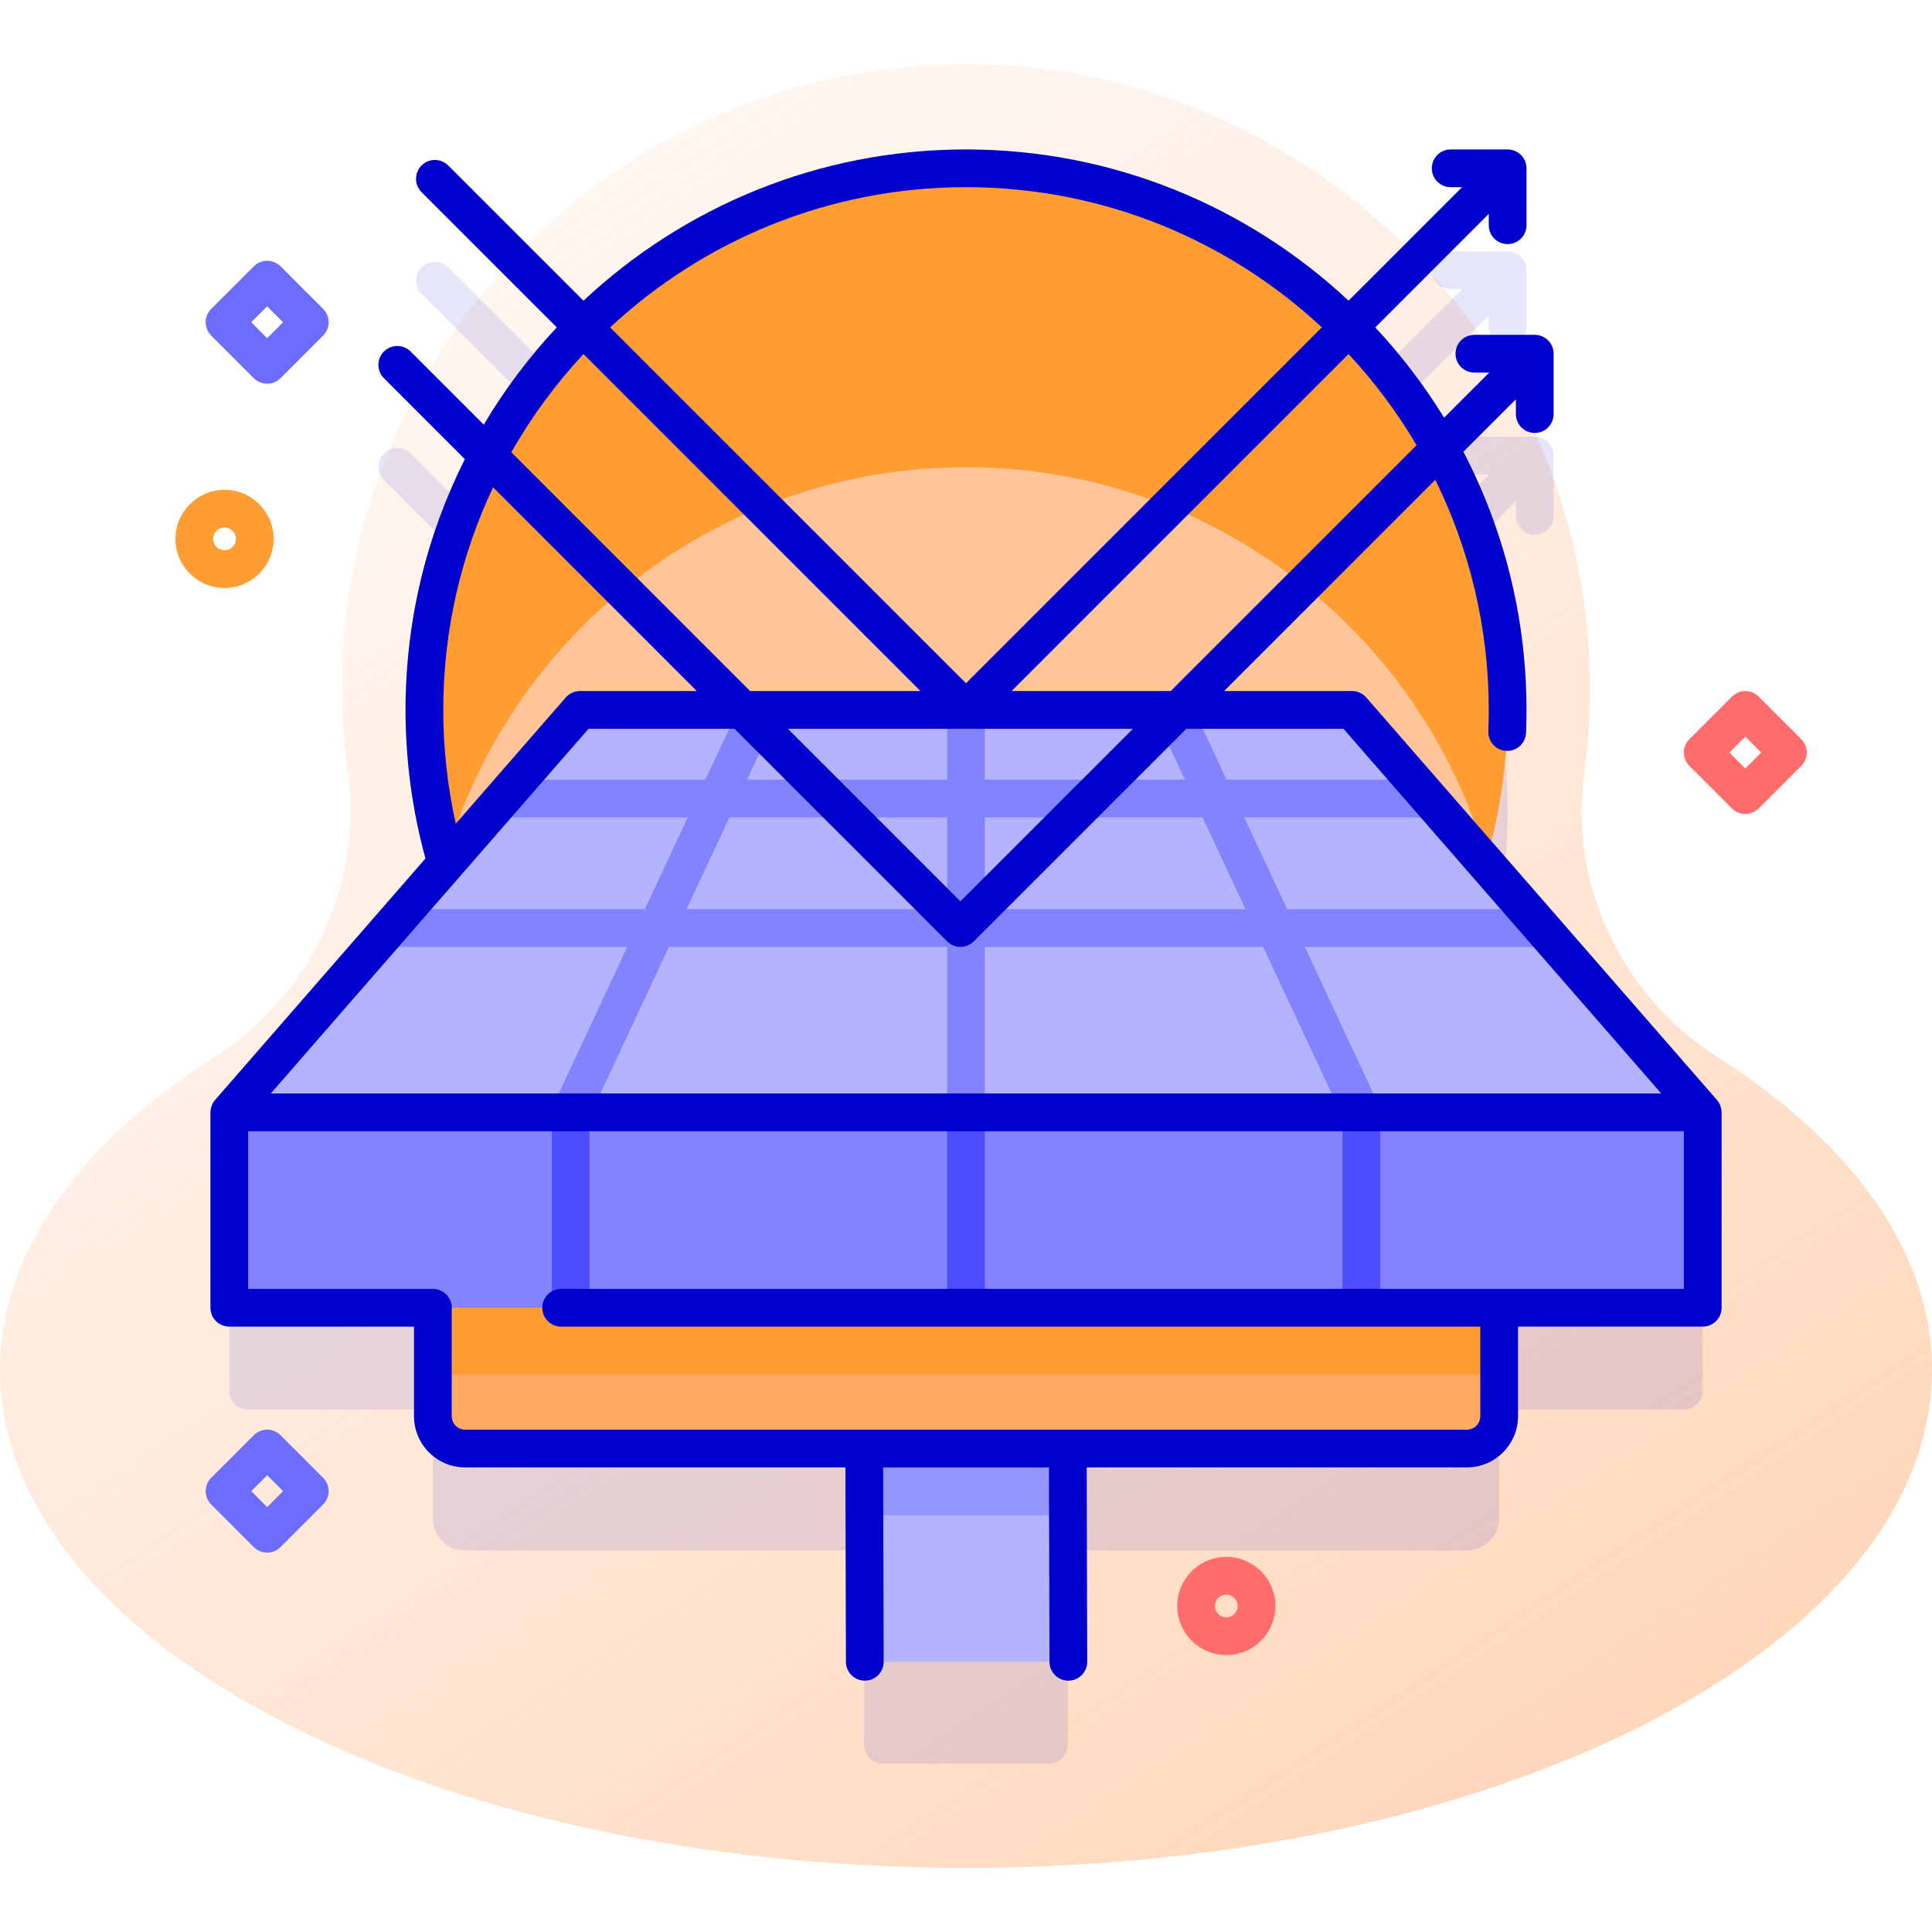 <svg id="Capa_1" enable-background="new 0 0 512 512" height="512" viewBox="0 0 512 512" width="512" xmlns="http://www.w3.org/2000/svg" xmlns:xlink="http://www.w3.org/1999/xlink"><linearGradient id="SVGID_1_" gradientUnits="userSpaceOnUse" x1="484.555" x2="-53.445" y1="672.3" y2="-139.701"><stop offset=".002" stop-color="#ffc599"/><stop offset=".992" stop-color="#ffe8dc" stop-opacity="0"/></linearGradient><g><path d="m419.843 204.806c1.055-7.758 1.571-15.687 1.509-23.748-.692-90.025-74.256-163.486-164.281-164.057-91.815-.581-166.428 73.673-166.428 165.354 0 7.615.516 15.109 1.513 22.45 4.043 29.747-9.887 59.143-35.212 75.263-35.611 22.668-56.944 51.54-56.944 82.98 0 72.876 114.615 131.954 256 131.954s256-59.078 256-131.954c0-31.44-21.334-60.312-56.946-82.98-25.325-16.12-39.254-45.516-35.211-75.262z" fill="url(#SVGID_1_)"/><g><path d="m451.235 321.784h-99.18c29.149-26.271 47.477-64.317 47.477-106.647 0-23.292-5.554-45.286-15.401-64.737l17.592-17.592v3.714c0 2.612 1.91 4.943 4.509 5.191 2.982.284 5.491-2.053 5.491-4.977v-15.999c0-2.761-2.239-5-5-5h-15.785c-2.612 0-4.943 1.91-5.191 4.509-.284 2.982 2.053 5.491 4.977 5.491h3.929l-15.556 15.555c-5.201-8.651-11.29-16.706-18.138-24.045l33.573-33.573v2.803c0 2.612 1.91 4.943 4.509 5.191 2.982.284 5.491-2.053 5.491-4.977v-15.085c0-2.761-2.239-5-5-5h-14.873c-2.612 0-4.943 1.91-5.191 4.509-.284 2.982 2.053 5.491 4.977 5.491h3.018l-33.573 33.573c-25.643-23.926-60.053-38.573-97.89-38.573s-72.247 14.648-97.889 38.573l-39.323-39.323c-1.951-1.953-5.119-1.953-7.07 0-1.953 1.952-1.953 5.118 0 7.07l39.323 39.323c-7.335 7.861-13.8 16.544-19.235 25.901l-22.993-22.993c-1.951-1.953-5.119-1.953-7.07 0-1.953 1.952-1.953 5.118 0 7.07l25.147 25.147c-9.235 18.961-14.421 40.256-14.421 62.764 0 42.33 18.328 80.376 47.477 106.647h-99.18v46.785c0 2.761 2.239 5 5 5h48.947v28.747c0 4.729 3.834 8.563 8.563 8.563h105.752v51.515c0 2.761 2.239 5 5 5h43.947c2.761 0 5-2.239 5-5v-51.515h105.752c4.729 0 8.563-3.834 8.563-8.563v-28.747h48.947c2.761 0 5-2.239 5-5v-46.786z" fill="#00c" opacity=".1"/><circle cx="256" cy="188.137" fill="#ff9d33" r="143.532"/><path d="m393.992 227.742c-17.186 60.009-72.46 103.929-137.992 103.929s-120.806-43.919-137.992-103.928c17.186-60.009 72.46-103.92 137.992-103.92s120.806 43.91 137.992 103.919z" fill="#ffc599"/><path d="m229.027 379.598h53.947v60.797h-53.947z" fill="#b3b3ff"/><path d="m229.027 379.598h53.947v21.981h-53.947z" fill="#9494ff"/><path d="m397.289 338.495v36.821c0 4.727-3.836 8.563-8.563 8.563h-265.452c-4.727 0-8.563-3.836-8.563-8.563v-36.821z" fill="#ffab66"/><path d="m114.711 338.495h282.577v25.774h-282.577z" fill="#ff9d33"/><g><path d="m60.76 294.78h390.48v51.79h-390.48z" fill="#8383ff"/><g><path d="m355.76 294.78h10v51.79h-10z" fill="#4d4dff"/></g><g><path d="m146.24 294.78h10v51.79h-10z" fill="#4d4dff"/></g><g><path d="m251 294.78h10v51.79h-10z" fill="#4d4dff"/></g><path d="m451.24 294.78h-390.48l92.92-106.64h204.64z" fill="#b3b3ff"/><g><path d="m206.62 188.14-49.85 106.64h-11.04l49.85-106.64z" fill="#8383ff"/></g><g><path d="m366.28 294.78h-11.04l-49.86-106.64h11.04z" fill="#8383ff"/></g><g><path d="m251 188.14h10v106.64h-10z" fill="#8383ff"/></g><g><path d="m383.14 216.62h-254.28l8.72-10h236.84z" fill="#8383ff"/></g><g><path d="m413.04 250.94h-314.08l8.71-10h296.66z" fill="#8383ff"/></g></g><path d="m456.235 294.777c0-.298-.036-.593-.089-.886-.016-.089-.036-.174-.057-.261-.051-.215-.117-.426-.196-.633-.028-.072-.05-.146-.081-.217-.113-.258-.248-.508-.405-.747-.039-.059-.085-.111-.126-.168-.089-.123-.173-.249-.274-.365l-92.92-106.646c-.95-1.09-2.325-1.716-3.77-1.716h-33.922l55.974-55.975c9.063 18.41 14.164 39.106 14.164 60.975 0 1.887-.038 3.79-.113 5.656-.111 2.76 2.036 5.086 4.795 5.197 2.776.129 5.086-2.036 5.197-4.795.08-2 .121-4.038.121-6.059 0-24.657-6.047-47.927-16.724-68.414l13.915-13.915v3.929c0 2.762 2.239 5 5 5s5-2.238 5-5v-15.999c0-2.762-2.239-5-5-5h-15.999c-2.761 0-5 2.238-5 5s2.239 5 5 5h3.928l-11.955 11.955c-5.272-8.593-11.395-16.607-18.248-23.933l30.084-30.084v3.017c0 2.762 2.239 5 5 5s5-2.238 5-5v-15.088c0-2.762-2.239-5-5-5h-15.087c-2.761 0-5 2.238-5 5s2.239 5 5 5h3.017l-30.084 30.084c-26.566-24.846-62.224-40.084-101.38-40.084s-74.814 15.237-101.377 40.084l-35.834-35.834c-1.953-1.953-5.118-1.953-7.071 0-1.953 1.952-1.953 5.118 0 7.07l35.835 35.835c-7.34 7.847-13.839 16.487-19.356 25.779l-19.383-19.383c-1.953-1.953-5.118-1.953-7.071 0-1.953 1.952-1.953 5.118 0 7.07l21.452 21.452c-10.053 20.009-15.725 42.583-15.725 66.459 0 13.291 1.757 26.471 5.222 39.174.018.065.048.123.068.187l-55.765 64.002c-.101.116-.185.241-.274.365-.041.057-.087.109-.126.168-.158.239-.292.489-.405.747-.031.071-.053.145-.081.217-.08.207-.145.418-.196.633-.021.087-.041.173-.057.261-.053.293-.089.588-.089.886 0 .003-.001.005-.001.007v51.785c0 2.762 2.239 5 5 5h48.947v23.747c0 7.479 6.084 13.563 13.563 13.563h100.761l.137 51.529c.007 2.757 2.244 4.986 5 4.986h.014c2.762-.008 4.994-2.252 4.987-5.014l-.137-51.502h43.946l.137 51.529c.007 2.757 2.244 4.986 5 4.986h.014c2.762-.008 4.994-2.252 4.987-5.014l-.137-51.502h100.744c7.479 0 13.563-6.084 13.563-13.563v-23.747h48.947c2.761 0 5-2.238 5-5v-51.785c-.004 0-.004-.003-.004-.005zm-80.827-176.796-65.156 65.156h-42.181l89.305-89.305c6.845 7.353 12.9 15.447 18.032 24.149zm-75.156 75.157-45.729 45.729-45.729-45.729zm-44.252-143.533c36.399 0 69.557 14.118 94.305 37.156l-94.305 94.305-94.305-94.305c24.748-23.038 57.906-37.156 94.305-37.156zm-101.376 44.227 89.305 89.305h-45.134l-63.289-63.289c5.356-9.413 11.786-18.139 19.118-26.016zm-37.156 94.306c0-21.083 4.742-41.076 13.203-58.982l53.982 53.982h-30.968c-1.445 0-2.82.626-3.77 1.716l-29.136 33.44c-2.187-9.855-3.311-19.967-3.311-30.156zm38.492 5h38.693l56.335 56.335c.938.938 2.209 1.465 3.536 1.465s2.598-.526 3.536-1.465l56.335-56.335h41.646l84.207 96.646h-368.495zm290.275 148.431h-297.523c-2.761 0-5 2.238-5 5s2.239 5 5 5h243.577v23.747c0 1.965-1.598 3.563-3.563 3.563h-265.452c-1.965 0-3.563-1.598-3.563-3.563v-28.747c0-2.762-2.239-5-5-5h-48.946v-41.785h380.471v41.785z" fill="#00c"/><g><path d="m70.801 101.691c-1.28 0-2.559-.488-3.536-1.465l-11.292-11.291c-.938-.938-1.464-2.209-1.464-3.535s.527-2.598 1.464-3.535l11.292-11.292c1.953-1.953 5.118-1.953 7.071 0l11.292 11.292c.938.938 1.464 2.209 1.464 3.535s-.527 2.598-1.464 3.535l-11.292 11.292c-.976.976-2.255 1.464-3.535 1.464zm-4.221-16.292 4.221 4.221 4.221-4.221-4.221-4.221z" fill="#6c6cff"/></g><g><path d="m462.527 215.722c-1.28 0-2.559-.488-3.536-1.465l-11.291-11.292c-1.953-1.952-1.953-5.118 0-7.07l11.292-11.292c1.953-1.953 5.118-1.953 7.071 0l11.292 11.292c.938.938 1.464 2.209 1.464 3.535s-.527 2.598-1.464 3.535l-11.292 11.292c-.977.976-2.256 1.465-3.536 1.465zm-4.22-16.292 4.221 4.221 4.221-4.221-4.221-4.221z" fill="#ff6c6c"/></g><g><path d="m70.801 411.464c-1.326 0-2.598-.526-3.536-1.465l-11.292-11.293c-.938-.938-1.464-2.209-1.464-3.535s.527-2.598 1.464-3.535l11.292-11.292c1.953-1.953 5.118-1.953 7.071 0l11.292 11.292c.938.938 1.464 2.209 1.464 3.535s-.527 2.598-1.464 3.535l-11.292 11.293c-.937.939-2.209 1.465-3.535 1.465zm-4.221-16.293 4.221 4.222 4.221-4.222-4.221-4.221z" fill="#6c6cff"/></g><g><path d="m324.988 438.617c-7.175 0-13.012-5.837-13.012-13.012s5.837-13.012 13.012-13.012 13.012 5.838 13.012 13.012-5.837 13.012-13.012 13.012zm0-16.023c-1.661 0-3.012 1.351-3.012 3.012s1.351 3.012 3.012 3.012 3.012-1.351 3.012-3.012-1.351-3.012-3.012-3.012z" fill="#ff6c6c"/></g><g><path d="m59.509 155.827c-7.175 0-13.012-5.837-13.012-13.012s5.837-13.012 13.012-13.012 13.012 5.837 13.012 13.012-5.837 13.012-13.012 13.012zm0-16.023c-1.661 0-3.012 1.351-3.012 3.012s1.351 3.012 3.012 3.012 3.012-1.351 3.012-3.012-1.352-3.012-3.012-3.012z" fill="#ff9d33"/></g></g></g></svg>